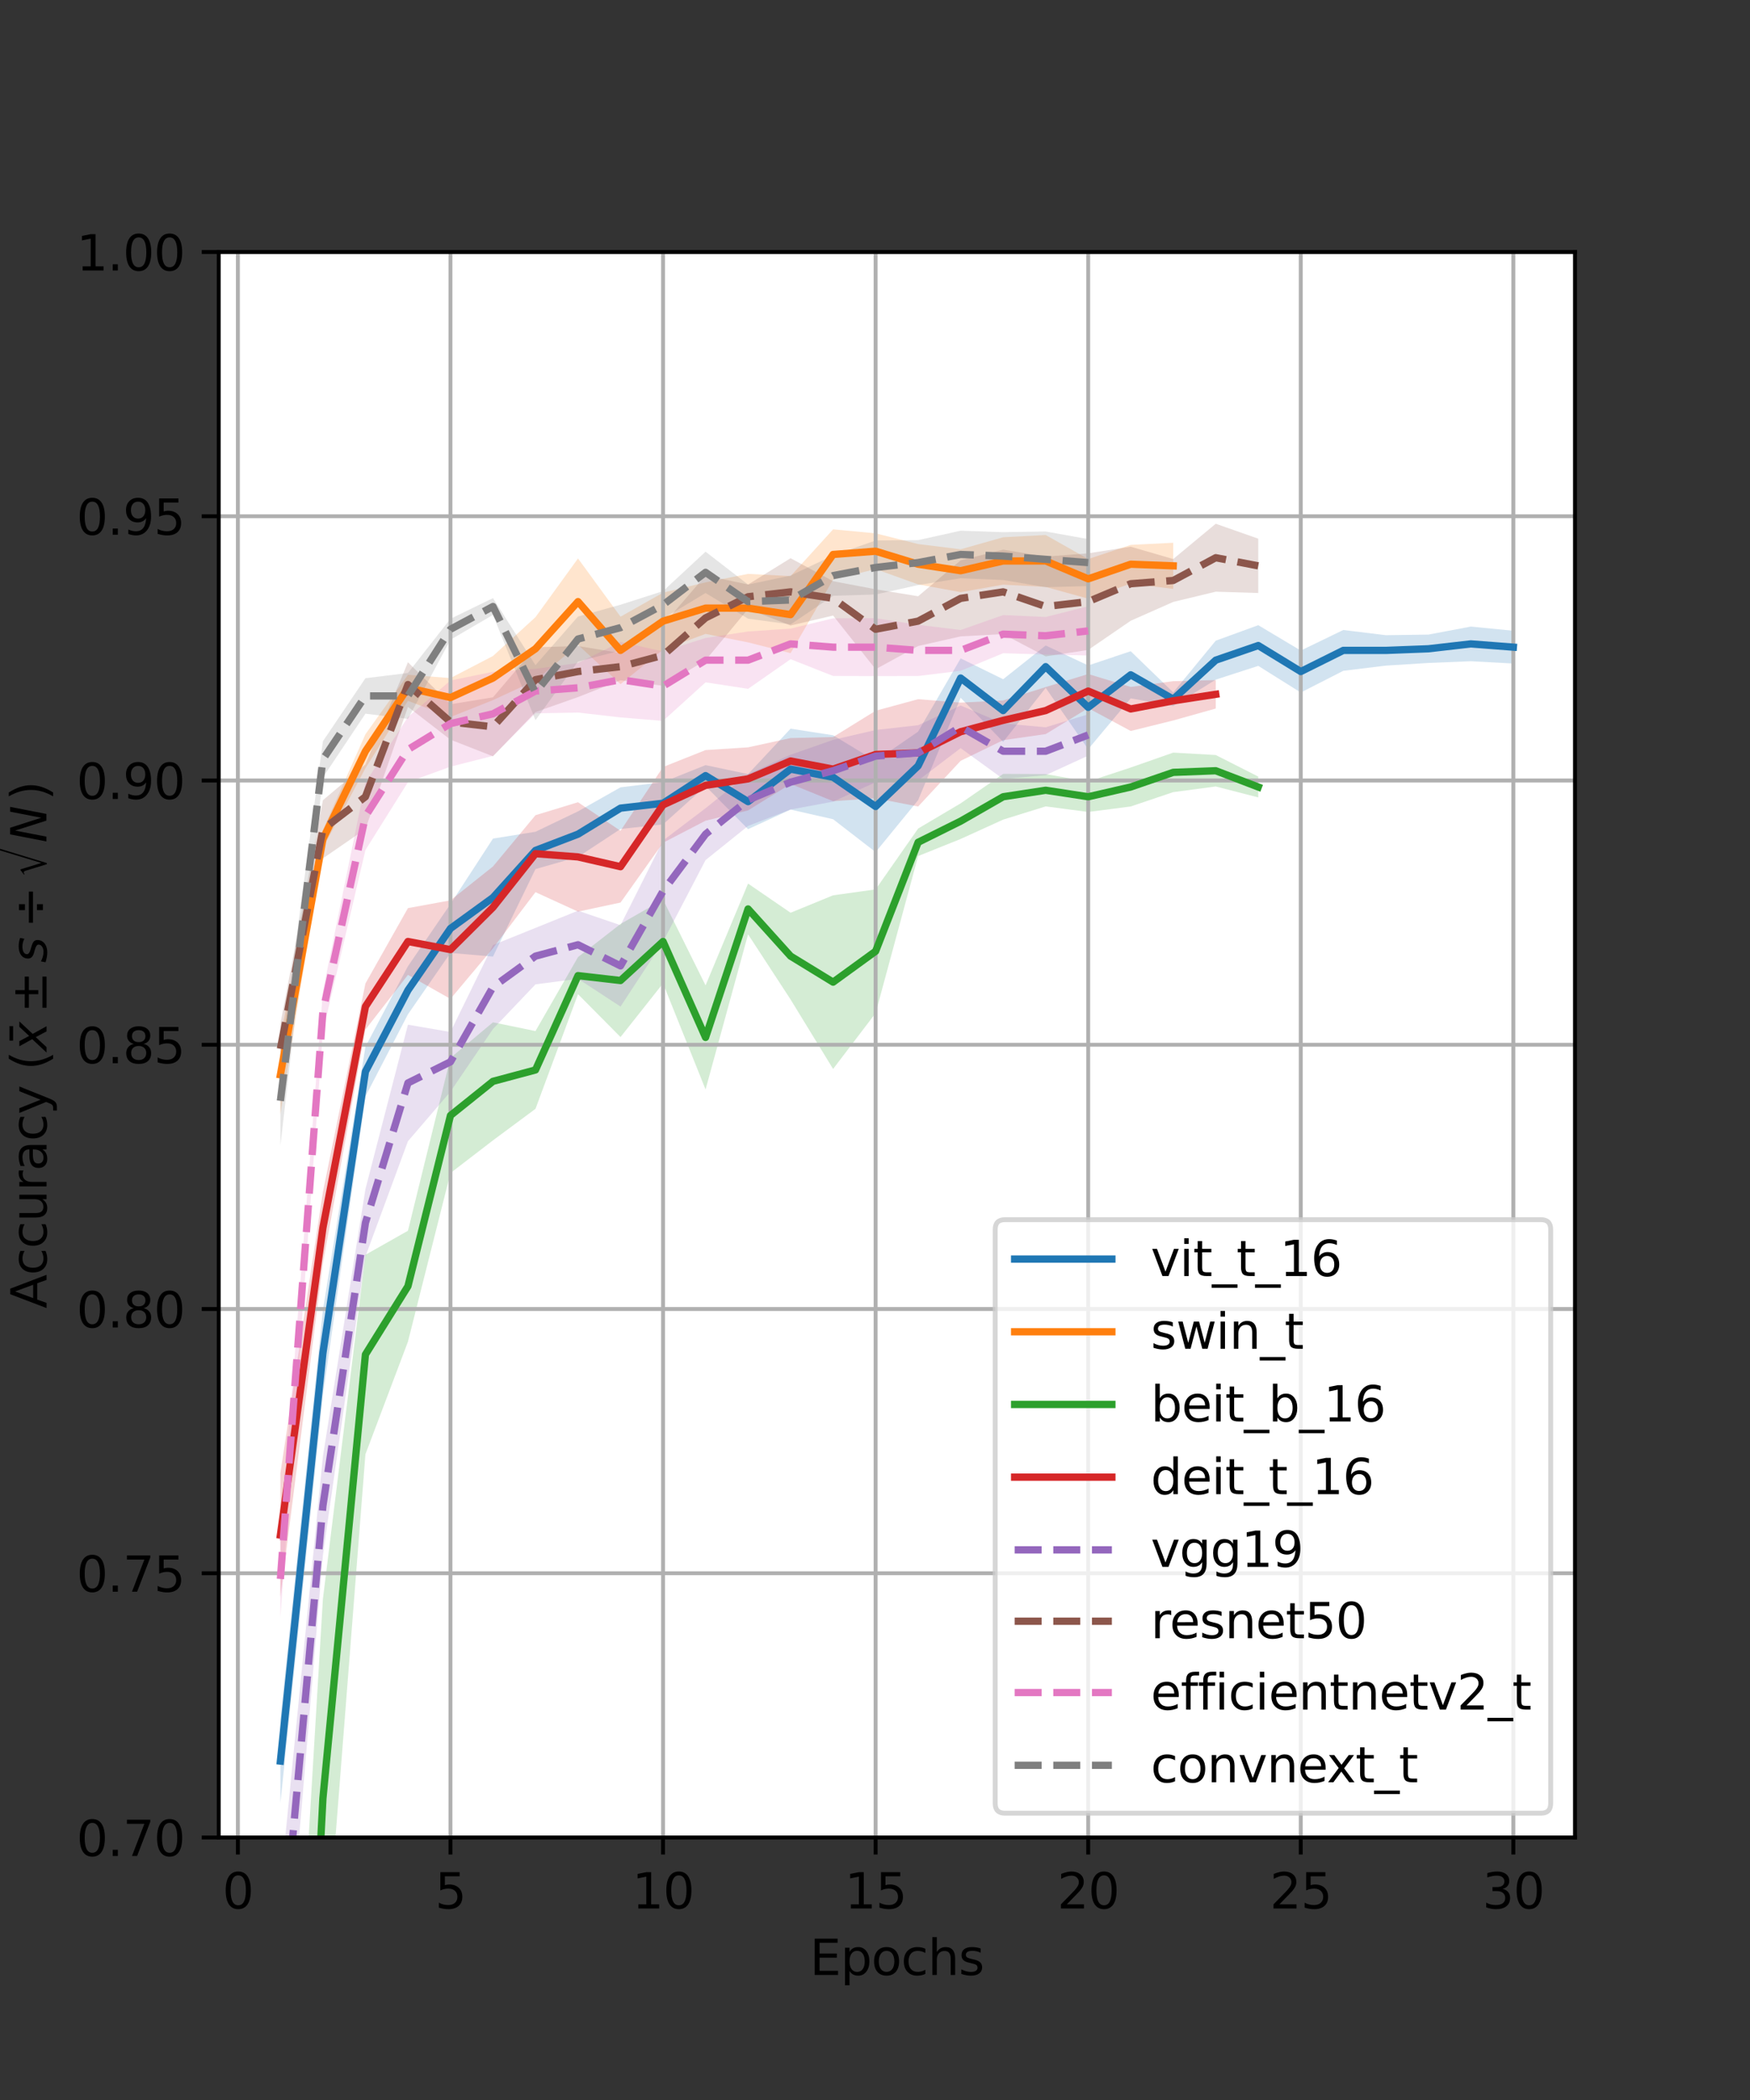 <?xml version="1.0" encoding="utf-8" standalone="no"?>
<!DOCTYPE svg PUBLIC "-//W3C//DTD SVG 1.1//EN"
  "http://www.w3.org/Graphics/SVG/1.1/DTD/svg11.dtd">
<svg xmlns:xlink="http://www.w3.org/1999/xlink" width="360pt" height="432pt" viewBox="0 0 360 432" xmlns="http://www.w3.org/2000/svg" version="1.1">
 <rect x="0" y="0" width="360" height="432" fill="#333333" stroke="none"/>
 <defs>
  <style type="text/css">*{stroke-linejoin: round; stroke-linecap: butt}</style>
 </defs>
 <g id="figure_1">
  <g id="patch_1">
   <path d="M 0 432 
L 360 432 
L 360 0 
L 0 0 
L 0 432 
z
" style="fill: none"/>
  </g>
  <g id="axes_1">
   <g id="patch_2">
    <path d="M 45 378 
L 324 378 
L 324 51.84 
L 45 51.84 
z
" style="fill: #ffffff"/>
   </g>
   <g id="PolyCollection_1">
    <path d="M 57.682 353.657 
L 57.682 370.897 
L 66.428 287.109 
L 75.174 225.551 
L 83.92 208.658 
L 92.666 196.031 
L 101.412 196.783 
L 110.158 178.781 
L 118.904 176.289 
L 127.65 170.531 
L 136.397 169.586 
L 145.143 161.711 
L 153.889 170.571 
L 162.635 166.541 
L 171.381 168.527 
L 180.127 175.291 
L 188.873 164.594 
L 197.619 143.534 
L 206.365 152.623 
L 215.111 141.505 
L 223.857 154.117 
L 232.603 143.664 
L 241.35 145.233 
L 250.096 139.813 
L 258.842 136.979 
L 267.588 142.463 
L 276.334 137.996 
L 285.08 136.927 
L 293.826 136.38 
L 302.572 136.024 
L 311.318 136.499 
L 311.318 129.759 
L 311.318 129.759 
L 302.572 128.896 
L 293.826 130.547 
L 285.08 130.669 
L 276.334 129.6 
L 267.588 133.83 
L 258.842 128.61 
L 250.096 131.798 
L 241.35 142.434 
L 232.603 133.968 
L 223.857 136.896 
L 215.111 132.782 
L 206.365 139.728 
L 197.619 135.436 
L 188.873 150.504 
L 180.127 156.534 
L 171.381 151.255 
L 162.635 149.896 
L 153.889 159.247 
L 145.143 157.401 
L 136.397 160.901 
L 127.65 161.963 
L 118.904 166.91 
L 110.158 171.108 
L 101.412 172.508 
L 92.666 185.973 
L 83.92 198.769 
L 75.174 215.328 
L 66.428 269.515 
L 57.682 353.657 
z
" clip-path="url(#p41b50eeb96)" style="fill: #1f77b4; fill-opacity: 0.2"/>
   </g>
   <g id="PolyCollection_2">
    <path d="M 57.682 213.011 
L 57.682 229.207 
L 66.428 174.465 
L 75.174 158.031 
L 83.92 144.168 
L 92.666 147.507 
L 101.412 144.023 
L 110.158 139.972 
L 118.904 132.645 
L 127.65 140.735 
L 136.397 133.633 
L 145.143 130.4 
L 153.889 132.145 
L 162.635 134.366 
L 171.381 119.227 
L 180.127 117.072 
L 188.873 120.22 
L 197.619 121.813 
L 206.365 120.276 
L 215.111 120.741 
L 223.857 123.156 
L 232.603 120.048 
L 241.35 121.152 
L 241.35 111.654 
L 241.35 111.654 
L 232.603 112.089 
L 223.857 115.003 
L 215.111 110.057 
L 206.365 110.523 
L 197.619 113 
L 188.873 111.917 
L 180.127 109.712 
L 171.381 108.895 
L 162.635 118.512 
L 153.889 118.056 
L 145.143 119.801 
L 136.397 121.92 
L 127.65 126.861 
L 118.904 114.88 
L 110.158 126.955 
L 101.412 134.947 
L 92.666 139.492 
L 83.92 138.816 
L 75.174 151.046 
L 66.428 170.74 
L 57.682 213.011 
z
" clip-path="url(#p41b50eeb96)" style="fill: #ff7f0e; fill-opacity: 0.2"/>
   </g>
   <g id="PolyCollection_3">
    <path d="M 57.682 475.083 
L 57.682 600.052 
L 66.428 411.025 
L 75.174 299.163 
L 83.92 276.007 
L 92.666 241.315 
L 101.412 234.589 
L 110.158 228.102 
L 118.904 204.517 
L 127.65 213.338 
L 136.397 202.295 
L 145.143 224.119 
L 153.889 192.207 
L 162.635 205.612 
L 171.381 219.903 
L 180.127 208.412 
L 188.873 176.101 
L 197.619 172.588 
L 206.365 168.606 
L 215.111 165.887 
L 223.857 167.034 
L 232.603 165.905 
L 241.35 162.95 
L 250.096 161.788 
L 258.842 164.04 
L 258.842 159.756 
L 258.842 159.756 
L 250.096 155.318 
L 241.35 154.825 
L 232.603 157.891 
L 223.857 160.776 
L 215.111 159.247 
L 206.365 159.204 
L 197.619 165.259 
L 188.873 170.443 
L 180.127 182.958 
L 171.381 184.179 
L 162.635 187.765 
L 153.889 181.767 
L 145.143 202.71 
L 136.397 185.061 
L 127.65 190.075 
L 118.904 196.889 
L 110.158 212.108 
L 101.412 210.304 
L 92.666 217.628 
L 83.92 253.186 
L 75.174 258.13 
L 66.428 328.918 
L 57.682 475.083 
z
" clip-path="url(#p41b50eeb96)" style="fill: #2ca02c; fill-opacity: 0.2"/>
   </g>
   <g id="PolyCollection_4">
    <path d="M 57.682 303.047 
L 57.682 328.51 
L 66.428 259.883 
L 75.174 211.801 
L 83.92 200.542 
L 92.666 205.489 
L 101.412 195.059 
L 110.158 183.53 
L 118.904 187.535 
L 127.65 185.668 
L 136.397 173.369 
L 145.143 168.827 
L 153.889 166.712 
L 162.635 161.265 
L 171.381 164.816 
L 180.127 164.206 
L 188.873 165.912 
L 197.619 156.508 
L 206.365 152.266 
L 215.111 151.012 
L 223.857 145.67 
L 232.603 150.373 
L 241.35 148.21 
L 250.096 145.756 
L 250.096 139.904 
L 250.096 139.904 
L 241.35 140.126 
L 232.603 141.309 
L 223.857 138.653 
L 215.111 141.339 
L 206.365 144.099 
L 197.619 144.54 
L 188.873 143.834 
L 180.127 146.21 
L 171.381 151.621 
L 162.635 151.827 
L 153.889 153.739 
L 145.143 154.3 
L 136.397 157.786 
L 127.65 170.911 
L 118.904 165.03 
L 110.158 167.697 
L 101.412 178.246 
L 92.666 185.212 
L 83.92 186.814 
L 75.174 202.316 
L 66.428 245.225 
L 57.682 303.047 
z
" clip-path="url(#p41b50eeb96)" style="fill: #d62728; fill-opacity: 0.2"/>
   </g>
   <g id="PolyCollection_5">
    <path d="M 57.682 388.059 
L 57.682 423.471 
L 66.428 319.909 
L 75.174 258.479 
L 83.92 234.766 
L 92.666 224.569 
L 101.412 211.681 
L 110.158 202.497 
L 118.904 201.352 
L 127.65 207.065 
L 136.397 193.707 
L 145.143 176.931 
L 153.889 169.906 
L 162.635 166.527 
L 171.381 164.909 
L 180.127 160.91 
L 188.873 160.56 
L 197.619 153.902 
L 206.365 160.25 
L 215.111 159.461 
L 223.857 155.445 
L 223.857 146.942 
L 223.857 146.942 
L 215.111 149.616 
L 206.365 148.827 
L 197.619 145.14 
L 188.873 149.186 
L 180.127 150.174 
L 171.381 152.197 
L 162.635 155.262 
L 153.889 159.243 
L 145.143 166.268 
L 136.397 172.908 
L 127.65 190.326 
L 118.904 187.342 
L 110.158 190.88 
L 101.412 194.408 
L 92.666 212.296 
L 83.92 210.797 
L 75.174 244.622 
L 66.428 299.605 
L 57.682 388.059 
z
" clip-path="url(#p41b50eeb96)" style="fill: #9467bd; fill-opacity: 0.2"/>
   </g>
   <g id="PolyCollection_6">
    <path d="M 57.682 210.601 
L 57.682 220.912 
L 66.428 176.58 
L 75.174 170.554 
L 83.92 145.416 
L 92.666 152.159 
L 101.412 155.588 
L 110.158 146.481 
L 118.904 143.399 
L 127.65 139.942 
L 136.397 141.073 
L 145.143 135.831 
L 153.889 125.273 
L 162.635 128.68 
L 171.381 126.626 
L 180.127 137.671 
L 188.873 132.894 
L 197.619 130.914 
L 206.365 130.437 
L 215.111 135.03 
L 223.857 133.7 
L 232.603 127.7 
L 241.35 123.826 
L 250.096 121.719 
L 258.842 121.991 
L 258.842 110.815 
L 258.842 110.815 
L 250.096 107.741 
L 241.35 115.001 
L 232.603 112.465 
L 223.857 113.825 
L 215.111 114.502 
L 206.365 113.074 
L 197.619 115.273 
L 188.873 122.66 
L 180.127 121.228 
L 171.381 119.561 
L 162.635 114.831 
L 153.889 120.244 
L 145.143 118.384 
L 136.397 128.53 
L 127.65 134.345 
L 118.904 132.895 
L 110.158 133.158 
L 101.412 143.453 
L 92.666 144.876 
L 83.92 136.23 
L 75.174 157.257 
L 66.428 164.612 
L 57.682 210.601 
z
" clip-path="url(#p41b50eeb96)" style="fill: #8c564b; fill-opacity: 0.2"/>
   </g>
   <g id="PolyCollection_7">
    <path d="M 57.682 316.905 
L 57.682 332.716 
L 66.428 212.247 
L 75.174 174.868 
L 83.92 160.903 
L 92.666 157.718 
L 101.412 155.494 
L 110.158 146.742 
L 118.904 146.582 
L 127.65 147.586 
L 136.397 148.305 
L 145.143 140.368 
L 153.889 141.705 
L 162.635 135.607 
L 171.381 139.057 
L 180.127 139.08 
L 188.873 139.061 
L 197.619 137.996 
L 206.365 134.376 
L 215.111 134.653 
L 223.857 134.846 
L 223.857 124.722 
L 223.857 124.722 
L 215.111 126.922 
L 206.365 126.53 
L 197.619 129.6 
L 188.873 128.535 
L 180.127 127.178 
L 171.381 127.201 
L 162.635 129.313 
L 153.889 129.906 
L 145.143 131.243 
L 136.397 134.01 
L 127.65 132.053 
L 118.904 136.402 
L 110.158 137.581 
L 101.412 138.195 
L 92.666 139.985 
L 83.92 147.505 
L 75.174 160.971 
L 66.428 203.877 
L 57.682 316.905 
z
" clip-path="url(#p41b50eeb96)" style="fill: #e377c2; fill-opacity: 0.2"/>
   </g>
   <g id="PolyCollection_8">
    <path d="M 57.682 217.26 
L 57.682 235.662 
L 66.428 159.936 
L 75.174 146.814 
L 83.92 147.884 
L 92.666 131.604 
L 101.412 126.488 
L 110.158 148.153 
L 118.904 136.086 
L 127.65 133.828 
L 136.397 127.26 
L 145.143 121.992 
L 153.889 127.271 
L 162.635 128.457 
L 171.381 122.555 
L 180.127 122.295 
L 188.873 120.357 
L 197.619 118.949 
L 206.365 119.318 
L 215.111 120.796 
L 223.857 120.564 
L 223.857 110.904 
L 223.857 110.904 
L 215.111 109.334 
L 206.365 109.474 
L 197.619 109.173 
L 188.873 111.111 
L 180.127 111.18 
L 171.381 114.266 
L 162.635 118.399 
L 153.889 120.254 
L 145.143 113.49 
L 136.397 121.603 
L 127.65 124.402 
L 118.904 126.827 
L 110.158 136.838 
L 101.412 123.044 
L 92.666 127.294 
L 83.92 138.446 
L 75.174 139.516 
L 66.428 152.486 
L 57.682 217.26 
z
" clip-path="url(#p41b50eeb96)" style="fill: #7f7f7f; fill-opacity: 0.2"/>
   </g>
   <g id="matplotlib.axis_1">
    <g id="xtick_1">
     <g id="line2d_1">
      <path d="M 48.936 378 
L 48.936 51.84 
" clip-path="url(#p41b50eeb96)" style="fill: none; stroke: #b0b0b0; stroke-width: 0.8; stroke-linecap: square"/>
     </g>
     <g id="line2d_2">
      <defs>
       <path id="m25d6d1203c" d="M 0 0 
L 0 3.5 
" style="stroke: #000000; stroke-width: 0.8"/>
      </defs>
      <g>
       <use xlink:href="#m25d6d1203c" x="48.936" y="378" style="stroke: #000000; stroke-width: 0.8"/>
      </g>
     </g>
     <g id="text_1">
      <!-- 0 -->
      <g transform="translate(45.754 392.598)scale(0.1 -0.1)">
       <defs>
        <path id="DejaVuSans-30" d="M 2034 4250 
Q 1547 4250 1301 3770 
Q 1056 3291 1056 2328 
Q 1056 1369 1301 889 
Q 1547 409 2034 409 
Q 2525 409 2770 889 
Q 3016 1369 3016 2328 
Q 3016 3291 2770 3770 
Q 2525 4250 2034 4250 
z
M 2034 4750 
Q 2819 4750 3233 4129 
Q 3647 3509 3647 2328 
Q 3647 1150 3233 529 
Q 2819 -91 2034 -91 
Q 1250 -91 836 529 
Q 422 1150 422 2328 
Q 422 3509 836 4129 
Q 1250 4750 2034 4750 
z
" transform="scale(0.016)"/>
       </defs>
       <use xlink:href="#DejaVuSans-30"/>
      </g>
     </g>
    </g>
    <g id="xtick_2">
     <g id="line2d_3">
      <path d="M 92.666 378 
L 92.666 51.84 
" clip-path="url(#p41b50eeb96)" style="fill: none; stroke: #b0b0b0; stroke-width: 0.8; stroke-linecap: square"/>
     </g>
     <g id="line2d_4">
      <g>
       <use xlink:href="#m25d6d1203c" x="92.666" y="378" style="stroke: #000000; stroke-width: 0.8"/>
      </g>
     </g>
     <g id="text_2">
      <!-- 5 -->
      <g transform="translate(89.485 392.598)scale(0.1 -0.1)">
       <defs>
        <path id="DejaVuSans-35" d="M 691 4666 
L 3169 4666 
L 3169 4134 
L 1269 4134 
L 1269 2991 
Q 1406 3038 1543 3061 
Q 1681 3084 1819 3084 
Q 2600 3084 3056 2656 
Q 3513 2228 3513 1497 
Q 3513 744 3044 326 
Q 2575 -91 1722 -91 
Q 1428 -91 1123 -41 
Q 819 9 494 109 
L 494 744 
Q 775 591 1075 516 
Q 1375 441 1709 441 
Q 2250 441 2565 725 
Q 2881 1009 2881 1497 
Q 2881 1984 2565 2268 
Q 2250 2553 1709 2553 
Q 1456 2553 1204 2497 
Q 953 2441 691 2322 
L 691 4666 
z
" transform="scale(0.016)"/>
       </defs>
       <use xlink:href="#DejaVuSans-35"/>
      </g>
     </g>
    </g>
    <g id="xtick_3">
     <g id="line2d_5">
      <path d="M 136.397 378 
L 136.397 51.84 
" clip-path="url(#p41b50eeb96)" style="fill: none; stroke: #b0b0b0; stroke-width: 0.8; stroke-linecap: square"/>
     </g>
     <g id="line2d_6">
      <g>
       <use xlink:href="#m25d6d1203c" x="136.397" y="378" style="stroke: #000000; stroke-width: 0.8"/>
      </g>
     </g>
     <g id="text_3">
      <!-- 10 -->
      <g transform="translate(130.034 392.598)scale(0.1 -0.1)">
       <defs>
        <path id="DejaVuSans-31" d="M 794 531 
L 1825 531 
L 1825 4091 
L 703 3866 
L 703 4441 
L 1819 4666 
L 2450 4666 
L 2450 531 
L 3481 531 
L 3481 0 
L 794 0 
L 794 531 
z
" transform="scale(0.016)"/>
       </defs>
       <use xlink:href="#DejaVuSans-31"/>
       <use xlink:href="#DejaVuSans-30" x="63.623"/>
      </g>
     </g>
    </g>
    <g id="xtick_4">
     <g id="line2d_7">
      <path d="M 180.127 378 
L 180.127 51.84 
" clip-path="url(#p41b50eeb96)" style="fill: none; stroke: #b0b0b0; stroke-width: 0.8; stroke-linecap: square"/>
     </g>
     <g id="line2d_8">
      <g>
       <use xlink:href="#m25d6d1203c" x="180.127" y="378" style="stroke: #000000; stroke-width: 0.8"/>
      </g>
     </g>
     <g id="text_4">
      <!-- 15 -->
      <g transform="translate(173.764 392.598)scale(0.1 -0.1)">
       <use xlink:href="#DejaVuSans-31"/>
       <use xlink:href="#DejaVuSans-35" x="63.623"/>
      </g>
     </g>
    </g>
    <g id="xtick_5">
     <g id="line2d_9">
      <path d="M 223.857 378 
L 223.857 51.84 
" clip-path="url(#p41b50eeb96)" style="fill: none; stroke: #b0b0b0; stroke-width: 0.8; stroke-linecap: square"/>
     </g>
     <g id="line2d_10">
      <g>
       <use xlink:href="#m25d6d1203c" x="223.857" y="378" style="stroke: #000000; stroke-width: 0.8"/>
      </g>
     </g>
     <g id="text_5">
      <!-- 20 -->
      <g transform="translate(217.495 392.598)scale(0.1 -0.1)">
       <defs>
        <path id="DejaVuSans-32" d="M 1228 531 
L 3431 531 
L 3431 0 
L 469 0 
L 469 531 
Q 828 903 1448 1529 
Q 2069 2156 2228 2338 
Q 2531 2678 2651 2914 
Q 2772 3150 2772 3378 
Q 2772 3750 2511 3984 
Q 2250 4219 1831 4219 
Q 1534 4219 1204 4116 
Q 875 4013 500 3803 
L 500 4441 
Q 881 4594 1212 4672 
Q 1544 4750 1819 4750 
Q 2544 4750 2975 4387 
Q 3406 4025 3406 3419 
Q 3406 3131 3298 2873 
Q 3191 2616 2906 2266 
Q 2828 2175 2409 1742 
Q 1991 1309 1228 531 
z
" transform="scale(0.016)"/>
       </defs>
       <use xlink:href="#DejaVuSans-32"/>
       <use xlink:href="#DejaVuSans-30" x="63.623"/>
      </g>
     </g>
    </g>
    <g id="xtick_6">
     <g id="line2d_11">
      <path d="M 267.588 378 
L 267.588 51.84 
" clip-path="url(#p41b50eeb96)" style="fill: none; stroke: #b0b0b0; stroke-width: 0.8; stroke-linecap: square"/>
     </g>
     <g id="line2d_12">
      <g>
       <use xlink:href="#m25d6d1203c" x="267.588" y="378" style="stroke: #000000; stroke-width: 0.8"/>
      </g>
     </g>
     <g id="text_6">
      <!-- 25 -->
      <g transform="translate(261.225 392.598)scale(0.1 -0.1)">
       <use xlink:href="#DejaVuSans-32"/>
       <use xlink:href="#DejaVuSans-35" x="63.623"/>
      </g>
     </g>
    </g>
    <g id="xtick_7">
     <g id="line2d_13">
      <path d="M 311.318 378 
L 311.318 51.84 
" clip-path="url(#p41b50eeb96)" style="fill: none; stroke: #b0b0b0; stroke-width: 0.8; stroke-linecap: square"/>
     </g>
     <g id="line2d_14">
      <g>
       <use xlink:href="#m25d6d1203c" x="311.318" y="378" style="stroke: #000000; stroke-width: 0.8"/>
      </g>
     </g>
     <g id="text_7">
      <!-- 30 -->
      <g transform="translate(304.956 392.598)scale(0.1 -0.1)">
       <defs>
        <path id="DejaVuSans-33" d="M 2597 2516 
Q 3050 2419 3304 2112 
Q 3559 1806 3559 1356 
Q 3559 666 3084 287 
Q 2609 -91 1734 -91 
Q 1441 -91 1130 -33 
Q 819 25 488 141 
L 488 750 
Q 750 597 1062 519 
Q 1375 441 1716 441 
Q 2309 441 2620 675 
Q 2931 909 2931 1356 
Q 2931 1769 2642 2001 
Q 2353 2234 1838 2234 
L 1294 2234 
L 1294 2753 
L 1863 2753 
Q 2328 2753 2575 2939 
Q 2822 3125 2822 3475 
Q 2822 3834 2567 4026 
Q 2313 4219 1838 4219 
Q 1578 4219 1281 4162 
Q 984 4106 628 3988 
L 628 4550 
Q 988 4650 1302 4700 
Q 1616 4750 1894 4750 
Q 2613 4750 3031 4423 
Q 3450 4097 3450 3541 
Q 3450 3153 3228 2886 
Q 3006 2619 2597 2516 
z
" transform="scale(0.016)"/>
       </defs>
       <use xlink:href="#DejaVuSans-33"/>
       <use xlink:href="#DejaVuSans-30" x="63.623"/>
      </g>
     </g>
    </g>
    <g id="text_8">
     <!-- Epochs -->
     <g transform="translate(166.584 406.277)scale(0.1 -0.1)">
      <defs>
       <path id="DejaVuSans-45" d="M 628 4666 
L 3578 4666 
L 3578 4134 
L 1259 4134 
L 1259 2753 
L 3481 2753 
L 3481 2222 
L 1259 2222 
L 1259 531 
L 3634 531 
L 3634 0 
L 628 0 
L 628 4666 
z
" transform="scale(0.016)"/>
       <path id="DejaVuSans-70" d="M 1159 525 
L 1159 -1331 
L 581 -1331 
L 581 3500 
L 1159 3500 
L 1159 2969 
Q 1341 3281 1617 3432 
Q 1894 3584 2278 3584 
Q 2916 3584 3314 3078 
Q 3713 2572 3713 1747 
Q 3713 922 3314 415 
Q 2916 -91 2278 -91 
Q 1894 -91 1617 61 
Q 1341 213 1159 525 
z
M 3116 1747 
Q 3116 2381 2855 2742 
Q 2594 3103 2138 3103 
Q 1681 3103 1420 2742 
Q 1159 2381 1159 1747 
Q 1159 1113 1420 752 
Q 1681 391 2138 391 
Q 2594 391 2855 752 
Q 3116 1113 3116 1747 
z
" transform="scale(0.016)"/>
       <path id="DejaVuSans-6f" d="M 1959 3097 
Q 1497 3097 1228 2736 
Q 959 2375 959 1747 
Q 959 1119 1226 758 
Q 1494 397 1959 397 
Q 2419 397 2687 759 
Q 2956 1122 2956 1747 
Q 2956 2369 2687 2733 
Q 2419 3097 1959 3097 
z
M 1959 3584 
Q 2709 3584 3137 3096 
Q 3566 2609 3566 1747 
Q 3566 888 3137 398 
Q 2709 -91 1959 -91 
Q 1206 -91 779 398 
Q 353 888 353 1747 
Q 353 2609 779 3096 
Q 1206 3584 1959 3584 
z
" transform="scale(0.016)"/>
       <path id="DejaVuSans-63" d="M 3122 3366 
L 3122 2828 
Q 2878 2963 2633 3030 
Q 2388 3097 2138 3097 
Q 1578 3097 1268 2742 
Q 959 2388 959 1747 
Q 959 1106 1268 751 
Q 1578 397 2138 397 
Q 2388 397 2633 464 
Q 2878 531 3122 666 
L 3122 134 
Q 2881 22 2623 -34 
Q 2366 -91 2075 -91 
Q 1284 -91 818 406 
Q 353 903 353 1747 
Q 353 2603 823 3093 
Q 1294 3584 2113 3584 
Q 2378 3584 2631 3529 
Q 2884 3475 3122 3366 
z
" transform="scale(0.016)"/>
       <path id="DejaVuSans-68" d="M 3513 2113 
L 3513 0 
L 2938 0 
L 2938 2094 
Q 2938 2591 2744 2837 
Q 2550 3084 2163 3084 
Q 1697 3084 1428 2787 
Q 1159 2491 1159 1978 
L 1159 0 
L 581 0 
L 581 4863 
L 1159 4863 
L 1159 2956 
Q 1366 3272 1645 3428 
Q 1925 3584 2291 3584 
Q 2894 3584 3203 3211 
Q 3513 2838 3513 2113 
z
" transform="scale(0.016)"/>
       <path id="DejaVuSans-73" d="M 2834 3397 
L 2834 2853 
Q 2591 2978 2328 3040 
Q 2066 3103 1784 3103 
Q 1356 3103 1142 2972 
Q 928 2841 928 2578 
Q 928 2378 1081 2264 
Q 1234 2150 1697 2047 
L 1894 2003 
Q 2506 1872 2764 1633 
Q 3022 1394 3022 966 
Q 3022 478 2636 193 
Q 2250 -91 1575 -91 
Q 1294 -91 989 -36 
Q 684 19 347 128 
L 347 722 
Q 666 556 975 473 
Q 1284 391 1588 391 
Q 1994 391 2212 530 
Q 2431 669 2431 922 
Q 2431 1156 2273 1281 
Q 2116 1406 1581 1522 
L 1381 1569 
Q 847 1681 609 1914 
Q 372 2147 372 2553 
Q 372 3047 722 3315 
Q 1072 3584 1716 3584 
Q 2034 3584 2315 3537 
Q 2597 3491 2834 3397 
z
" transform="scale(0.016)"/>
      </defs>
      <use xlink:href="#DejaVuSans-45"/>
      <use xlink:href="#DejaVuSans-70" x="63.184"/>
      <use xlink:href="#DejaVuSans-6f" x="126.66"/>
      <use xlink:href="#DejaVuSans-63" x="187.842"/>
      <use xlink:href="#DejaVuSans-68" x="242.822"/>
      <use xlink:href="#DejaVuSans-73" x="306.201"/>
     </g>
    </g>
   </g>
   <g id="matplotlib.axis_2">
    <g id="ytick_1">
     <g id="line2d_15">
      <path d="M 45 378 
L 324 378 
" clip-path="url(#p41b50eeb96)" style="fill: none; stroke: #b0b0b0; stroke-width: 0.8; stroke-linecap: square"/>
     </g>
     <g id="line2d_16">
      <defs>
       <path id="m479f3dde76" d="M 0 0 
L -3.5 0 
" style="stroke: #000000; stroke-width: 0.8"/>
      </defs>
      <g>
       <use xlink:href="#m479f3dde76" x="45" y="378" style="stroke: #000000; stroke-width: 0.8"/>
      </g>
     </g>
     <g id="text_9">
      <!-- 0.70 -->
      <g transform="translate(15.734 381.799)scale(0.1 -0.1)">
       <defs>
        <path id="DejaVuSans-2e" d="M 684 794 
L 1344 794 
L 1344 0 
L 684 0 
L 684 794 
z
" transform="scale(0.016)"/>
        <path id="DejaVuSans-37" d="M 525 4666 
L 3525 4666 
L 3525 4397 
L 1831 0 
L 1172 0 
L 2766 4134 
L 525 4134 
L 525 4666 
z
" transform="scale(0.016)"/>
       </defs>
       <use xlink:href="#DejaVuSans-30"/>
       <use xlink:href="#DejaVuSans-2e" x="63.623"/>
       <use xlink:href="#DejaVuSans-37" x="95.41"/>
       <use xlink:href="#DejaVuSans-30" x="159.033"/>
      </g>
     </g>
    </g>
    <g id="ytick_2">
     <g id="line2d_17">
      <path d="M 45 323.64 
L 324 323.64 
" clip-path="url(#p41b50eeb96)" style="fill: none; stroke: #b0b0b0; stroke-width: 0.8; stroke-linecap: square"/>
     </g>
     <g id="line2d_18">
      <g>
       <use xlink:href="#m479f3dde76" x="45" y="323.64" style="stroke: #000000; stroke-width: 0.8"/>
      </g>
     </g>
     <g id="text_10">
      <!-- 0.75 -->
      <g transform="translate(15.734 327.439)scale(0.1 -0.1)">
       <use xlink:href="#DejaVuSans-30"/>
       <use xlink:href="#DejaVuSans-2e" x="63.623"/>
       <use xlink:href="#DejaVuSans-37" x="95.41"/>
       <use xlink:href="#DejaVuSans-35" x="159.033"/>
      </g>
     </g>
    </g>
    <g id="ytick_3">
     <g id="line2d_19">
      <path d="M 45 269.28 
L 324 269.28 
" clip-path="url(#p41b50eeb96)" style="fill: none; stroke: #b0b0b0; stroke-width: 0.8; stroke-linecap: square"/>
     </g>
     <g id="line2d_20">
      <g>
       <use xlink:href="#m479f3dde76" x="45" y="269.28" style="stroke: #000000; stroke-width: 0.8"/>
      </g>
     </g>
     <g id="text_11">
      <!-- 0.80 -->
      <g transform="translate(15.734 273.079)scale(0.1 -0.1)">
       <defs>
        <path id="DejaVuSans-38" d="M 2034 2216 
Q 1584 2216 1326 1975 
Q 1069 1734 1069 1313 
Q 1069 891 1326 650 
Q 1584 409 2034 409 
Q 2484 409 2743 651 
Q 3003 894 3003 1313 
Q 3003 1734 2745 1975 
Q 2488 2216 2034 2216 
z
M 1403 2484 
Q 997 2584 770 2862 
Q 544 3141 544 3541 
Q 544 4100 942 4425 
Q 1341 4750 2034 4750 
Q 2731 4750 3128 4425 
Q 3525 4100 3525 3541 
Q 3525 3141 3298 2862 
Q 3072 2584 2669 2484 
Q 3125 2378 3379 2068 
Q 3634 1759 3634 1313 
Q 3634 634 3220 271 
Q 2806 -91 2034 -91 
Q 1263 -91 848 271 
Q 434 634 434 1313 
Q 434 1759 690 2068 
Q 947 2378 1403 2484 
z
M 1172 3481 
Q 1172 3119 1398 2916 
Q 1625 2713 2034 2713 
Q 2441 2713 2670 2916 
Q 2900 3119 2900 3481 
Q 2900 3844 2670 4047 
Q 2441 4250 2034 4250 
Q 1625 4250 1398 4047 
Q 1172 3844 1172 3481 
z
" transform="scale(0.016)"/>
       </defs>
       <use xlink:href="#DejaVuSans-30"/>
       <use xlink:href="#DejaVuSans-2e" x="63.623"/>
       <use xlink:href="#DejaVuSans-38" x="95.41"/>
       <use xlink:href="#DejaVuSans-30" x="159.033"/>
      </g>
     </g>
    </g>
    <g id="ytick_4">
     <g id="line2d_21">
      <path d="M 45 214.92 
L 324 214.92 
" clip-path="url(#p41b50eeb96)" style="fill: none; stroke: #b0b0b0; stroke-width: 0.8; stroke-linecap: square"/>
     </g>
     <g id="line2d_22">
      <g>
       <use xlink:href="#m479f3dde76" x="45" y="214.92" style="stroke: #000000; stroke-width: 0.8"/>
      </g>
     </g>
     <g id="text_12">
      <!-- 0.85 -->
      <g transform="translate(15.734 218.719)scale(0.1 -0.1)">
       <use xlink:href="#DejaVuSans-30"/>
       <use xlink:href="#DejaVuSans-2e" x="63.623"/>
       <use xlink:href="#DejaVuSans-38" x="95.41"/>
       <use xlink:href="#DejaVuSans-35" x="159.033"/>
      </g>
     </g>
    </g>
    <g id="ytick_5">
     <g id="line2d_23">
      <path d="M 45 160.56 
L 324 160.56 
" clip-path="url(#p41b50eeb96)" style="fill: none; stroke: #b0b0b0; stroke-width: 0.8; stroke-linecap: square"/>
     </g>
     <g id="line2d_24">
      <g>
       <use xlink:href="#m479f3dde76" x="45" y="160.56" style="stroke: #000000; stroke-width: 0.8"/>
      </g>
     </g>
     <g id="text_13">
      <!-- 0.90 -->
      <g transform="translate(15.734 164.359)scale(0.1 -0.1)">
       <defs>
        <path id="DejaVuSans-39" d="M 703 97 
L 703 672 
Q 941 559 1184 500 
Q 1428 441 1663 441 
Q 2288 441 2617 861 
Q 2947 1281 2994 2138 
Q 2813 1869 2534 1725 
Q 2256 1581 1919 1581 
Q 1219 1581 811 2004 
Q 403 2428 403 3163 
Q 403 3881 828 4315 
Q 1253 4750 1959 4750 
Q 2769 4750 3195 4129 
Q 3622 3509 3622 2328 
Q 3622 1225 3098 567 
Q 2575 -91 1691 -91 
Q 1453 -91 1209 -44 
Q 966 3 703 97 
z
M 1959 2075 
Q 2384 2075 2632 2365 
Q 2881 2656 2881 3163 
Q 2881 3666 2632 3958 
Q 2384 4250 1959 4250 
Q 1534 4250 1286 3958 
Q 1038 3666 1038 3163 
Q 1038 2656 1286 2365 
Q 1534 2075 1959 2075 
z
" transform="scale(0.016)"/>
       </defs>
       <use xlink:href="#DejaVuSans-30"/>
       <use xlink:href="#DejaVuSans-2e" x="63.623"/>
       <use xlink:href="#DejaVuSans-39" x="95.41"/>
       <use xlink:href="#DejaVuSans-30" x="159.033"/>
      </g>
     </g>
    </g>
    <g id="ytick_6">
     <g id="line2d_25">
      <path d="M 45 106.2 
L 324 106.2 
" clip-path="url(#p41b50eeb96)" style="fill: none; stroke: #b0b0b0; stroke-width: 0.8; stroke-linecap: square"/>
     </g>
     <g id="line2d_26">
      <g>
       <use xlink:href="#m479f3dde76" x="45" y="106.2" style="stroke: #000000; stroke-width: 0.8"/>
      </g>
     </g>
     <g id="text_14">
      <!-- 0.95 -->
      <g transform="translate(15.734 109.999)scale(0.1 -0.1)">
       <use xlink:href="#DejaVuSans-30"/>
       <use xlink:href="#DejaVuSans-2e" x="63.623"/>
       <use xlink:href="#DejaVuSans-39" x="95.41"/>
       <use xlink:href="#DejaVuSans-35" x="159.033"/>
      </g>
     </g>
    </g>
    <g id="ytick_7">
     <g id="line2d_27">
      <path d="M 45 51.84 
L 324 51.84 
" clip-path="url(#p41b50eeb96)" style="fill: none; stroke: #b0b0b0; stroke-width: 0.8; stroke-linecap: square"/>
     </g>
     <g id="line2d_28">
      <g>
       <use xlink:href="#m479f3dde76" x="45" y="51.84" style="stroke: #000000; stroke-width: 0.8"/>
      </g>
     </g>
     <g id="text_15">
      <!-- 1.00 -->
      <g transform="translate(15.734 55.639)scale(0.1 -0.1)">
       <use xlink:href="#DejaVuSans-31"/>
       <use xlink:href="#DejaVuSans-2e" x="63.623"/>
       <use xlink:href="#DejaVuSans-30" x="95.41"/>
       <use xlink:href="#DejaVuSans-30" x="159.033"/>
      </g>
     </g>
    </g>
    <g id="text_16">
     <!-- Accuracy ($\bar{x} \pm s \div \sqrt{N}$) -->
     <g transform="translate(9.634 269.17)rotate(-90)scale(0.1 -0.1)">
      <defs>
       <path id="DejaVuSans-41" d="M 2188 4044 
L 1331 1722 
L 3047 1722 
L 2188 4044 
z
M 1831 4666 
L 2547 4666 
L 4325 0 
L 3669 0 
L 3244 1197 
L 1141 1197 
L 716 0 
L 50 0 
L 1831 4666 
z
" transform="scale(0.016)"/>
       <path id="DejaVuSans-75" d="M 544 1381 
L 544 3500 
L 1119 3500 
L 1119 1403 
Q 1119 906 1312 657 
Q 1506 409 1894 409 
Q 2359 409 2629 706 
Q 2900 1003 2900 1516 
L 2900 3500 
L 3475 3500 
L 3475 0 
L 2900 0 
L 2900 538 
Q 2691 219 2414 64 
Q 2138 -91 1772 -91 
Q 1169 -91 856 284 
Q 544 659 544 1381 
z
M 1991 3584 
L 1991 3584 
z
" transform="scale(0.016)"/>
       <path id="DejaVuSans-72" d="M 2631 2963 
Q 2534 3019 2420 3045 
Q 2306 3072 2169 3072 
Q 1681 3072 1420 2755 
Q 1159 2438 1159 1844 
L 1159 0 
L 581 0 
L 581 3500 
L 1159 3500 
L 1159 2956 
Q 1341 3275 1631 3429 
Q 1922 3584 2338 3584 
Q 2397 3584 2469 3576 
Q 2541 3569 2628 3553 
L 2631 2963 
z
" transform="scale(0.016)"/>
       <path id="DejaVuSans-61" d="M 2194 1759 
Q 1497 1759 1228 1600 
Q 959 1441 959 1056 
Q 959 750 1161 570 
Q 1363 391 1709 391 
Q 2188 391 2477 730 
Q 2766 1069 2766 1631 
L 2766 1759 
L 2194 1759 
z
M 3341 1997 
L 3341 0 
L 2766 0 
L 2766 531 
Q 2569 213 2275 61 
Q 1981 -91 1556 -91 
Q 1019 -91 701 211 
Q 384 513 384 1019 
Q 384 1609 779 1909 
Q 1175 2209 1959 2209 
L 2766 2209 
L 2766 2266 
Q 2766 2663 2505 2880 
Q 2244 3097 1772 3097 
Q 1472 3097 1187 3025 
Q 903 2953 641 2809 
L 641 3341 
Q 956 3463 1253 3523 
Q 1550 3584 1831 3584 
Q 2591 3584 2966 3190 
Q 3341 2797 3341 1997 
z
" transform="scale(0.016)"/>
       <path id="DejaVuSans-79" d="M 2059 -325 
Q 1816 -950 1584 -1140 
Q 1353 -1331 966 -1331 
L 506 -1331 
L 506 -850 
L 844 -850 
Q 1081 -850 1212 -737 
Q 1344 -625 1503 -206 
L 1606 56 
L 191 3500 
L 800 3500 
L 1894 763 
L 2988 3500 
L 3597 3500 
L 2059 -325 
z
" transform="scale(0.016)"/>
       <path id="DejaVuSans-20" transform="scale(0.016)"/>
       <path id="DejaVuSans-28" d="M 1984 4856 
Q 1566 4138 1362 3434 
Q 1159 2731 1159 2009 
Q 1159 1288 1364 580 
Q 1569 -128 1984 -844 
L 1484 -844 
Q 1016 -109 783 600 
Q 550 1309 550 2009 
Q 550 2706 781 3412 
Q 1013 4119 1484 4856 
L 1984 4856 
z
" transform="scale(0.016)"/>
       <path id="DejaVuSans-304" d="M -2518 4769 
L -650 4769 
L -650 4306 
L -2518 4306 
L -2518 4769 
z
" transform="scale(0.016)"/>
       <path id="DejaVuSans-Oblique-78" d="M 3841 3500 
L 2234 1784 
L 3219 0 
L 2559 0 
L 1819 1388 
L 531 0 
L -166 0 
L 1556 1844 
L 641 3500 
L 1300 3500 
L 1972 2234 
L 3144 3500 
L 3841 3500 
z
" transform="scale(0.016)"/>
       <path id="DejaVuSans-b1" d="M 2944 4013 
L 2944 2803 
L 4684 2803 
L 4684 2272 
L 2944 2272 
L 2944 1063 
L 2419 1063 
L 2419 2272 
L 678 2272 
L 678 2803 
L 2419 2803 
L 2419 4013 
L 2944 4013 
z
M 678 531 
L 4684 531 
L 4684 0 
L 678 0 
L 678 531 
z
" transform="scale(0.016)"/>
       <path id="DejaVuSans-Oblique-73" d="M 3200 3397 
L 3091 2853 
Q 2863 2978 2609 3040 
Q 2356 3103 2088 3103 
Q 1634 3103 1373 2948 
Q 1113 2794 1113 2528 
Q 1113 2219 1719 2053 
Q 1766 2041 1788 2034 
L 1972 1978 
Q 2547 1819 2739 1644 
Q 2931 1469 2931 1166 
Q 2931 609 2489 259 
Q 2047 -91 1331 -91 
Q 1053 -91 747 -37 
Q 441 16 72 128 
L 184 722 
Q 500 559 806 475 
Q 1113 391 1394 391 
Q 1816 391 2080 572 
Q 2344 753 2344 1031 
Q 2344 1331 1650 1516 
L 1591 1531 
L 1394 1581 
Q 956 1697 753 1886 
Q 550 2075 550 2369 
Q 550 2928 970 3256 
Q 1391 3584 2113 3584 
Q 2397 3584 2667 3537 
Q 2938 3491 3200 3397 
z
" transform="scale(0.016)"/>
       <path id="DejaVuSans-f7" d="M 2297 3547 
L 3066 3547 
L 3066 2778 
L 2297 2778 
L 2297 3547 
z
M 2297 1234 
L 3066 1234 
L 3066 469 
L 2297 469 
L 2297 1234 
z
M 678 2272 
L 4684 2272 
L 4684 1741 
L 678 1741 
L 678 2272 
z
" transform="scale(0.016)"/>
       <path id="STIXSizeOneSym-Regular-221a" d="M 6970 9933 
L 3373 -1888 
L 3104 -1888 
L 1626 2918 
Q 1555 3149 1465 3251 
Q 1376 3354 1229 3354 
Q 1011 3354 794 3181 
L 717 3309 
L 1766 4115 
L 1926 4115 
L 3379 -602 
L 3405 -602 
L 6605 9933 
L 6970 9933 
z
" transform="scale(0.016)"/>
       <path id="DejaVuSans-Oblique-4e" d="M 1081 4666 
L 1931 4666 
L 3219 666 
L 4000 4666 
L 4616 4666 
L 3706 0 
L 2853 0 
L 1569 4025 
L 788 0 
L 172 0 
L 1081 4666 
z
" transform="scale(0.016)"/>
       <path id="DejaVuSans-29" d="M 513 4856 
L 1013 4856 
Q 1481 4119 1714 3412 
Q 1947 2706 1947 2009 
Q 1947 1309 1714 600 
Q 1481 -109 1013 -844 
L 513 -844 
Q 928 -128 1133 580 
Q 1338 1288 1338 2009 
Q 1338 2731 1133 3434 
Q 928 4138 513 4856 
z
" transform="scale(0.016)"/>
      </defs>
      <use xlink:href="#DejaVuSans-41" transform="translate(0 0.578)"/>
      <use xlink:href="#DejaVuSans-63" transform="translate(68.408 0.578)"/>
      <use xlink:href="#DejaVuSans-63" transform="translate(123.389 0.578)"/>
      <use xlink:href="#DejaVuSans-75" transform="translate(178.369 0.578)"/>
      <use xlink:href="#DejaVuSans-72" transform="translate(241.748 0.578)"/>
      <use xlink:href="#DejaVuSans-61" transform="translate(282.861 0.578)"/>
      <use xlink:href="#DejaVuSans-63" transform="translate(344.141 0.578)"/>
      <use xlink:href="#DejaVuSans-79" transform="translate(399.121 0.578)"/>
      <use xlink:href="#DejaVuSans-20" transform="translate(458.301 0.578)"/>
      <use xlink:href="#DejaVuSans-28" transform="translate(490.088 0.578)"/>
      <use xlink:href="#DejaVuSans-304" transform="translate(591.24 0.484)"/>
      <use xlink:href="#DejaVuSans-Oblique-78" transform="translate(529.102 0.578)"/>
      <use xlink:href="#DejaVuSans-b1" transform="translate(607.764 0.578)"/>
      <use xlink:href="#DejaVuSans-Oblique-73" transform="translate(711.035 0.578)"/>
      <use xlink:href="#DejaVuSans-f7" transform="translate(782.617 0.578)"/>
      <use xlink:href="#STIXSizeOneSym-Regular-221a" transform="translate(885.889 17.094)scale(0.564)"/>
      <use xlink:href="#DejaVuSans-Oblique-4e" transform="translate(957.977 0.844)"/>
      <use xlink:href="#DejaVuSans-29" transform="translate(1045.282 0.578)"/>
      <path d="M 945.477 97.5 
L 945.477 103.75 
L 1045.282 103.75 
L 1045.282 97.5 
L 945.477 97.5 
z
"/>
     </g>
    </g>
   </g>
   <g id="line2d_29">
    <path d="M 57.682 362.277 
L 66.428 278.312 
L 75.174 220.44 
L 83.92 203.713 
L 92.666 191.002 
L 101.412 184.646 
L 110.158 174.944 
L 118.904 171.599 
L 127.65 166.247 
L 136.397 165.243 
L 145.143 159.556 
L 153.889 164.909 
L 162.635 158.218 
L 171.381 159.891 
L 180.127 165.912 
L 188.873 157.549 
L 197.619 139.485 
L 206.365 146.176 
L 215.111 137.143 
L 223.857 145.506 
L 232.603 138.816 
L 241.35 143.834 
L 250.096 135.805 
L 258.842 132.795 
L 267.588 138.147 
L 276.334 133.798 
L 285.08 133.798 
L 293.826 133.464 
L 302.572 132.46 
L 311.318 133.129 
" clip-path="url(#p41b50eeb96)" style="fill: none; stroke: #1f77b4; stroke-width: 1.5; stroke-linecap: square"/>
   </g>
   <g id="line2d_30">
    <path d="M 57.682 221.109 
L 66.428 172.603 
L 75.174 154.539 
L 83.92 141.492 
L 92.666 143.499 
L 101.412 139.485 
L 110.158 133.464 
L 118.904 123.762 
L 127.65 133.798 
L 136.397 127.777 
L 145.143 125.101 
L 153.889 125.101 
L 162.635 126.439 
L 171.381 114.061 
L 180.127 113.392 
L 188.873 116.068 
L 197.619 117.407 
L 206.365 115.399 
L 215.111 115.399 
L 223.857 119.079 
L 232.603 116.068 
L 241.35 116.403 
" clip-path="url(#p41b50eeb96)" style="fill: none; stroke: #ff7f0e; stroke-width: 1.5; stroke-linecap: square"/>
   </g>
   <g id="line2d_31">
    <path d="M 63.139 433 
L 66.428 369.971 
L 75.174 278.647 
L 83.92 264.597 
L 92.666 229.472 
L 101.412 222.447 
L 110.158 220.105 
L 118.904 200.703 
L 127.65 201.706 
L 136.397 193.678 
L 145.143 213.415 
L 153.889 186.987 
L 162.635 196.688 
L 171.381 202.041 
L 180.127 195.685 
L 188.873 173.272 
L 197.619 168.923 
L 206.365 163.905 
L 215.111 162.567 
L 223.857 163.905 
L 232.603 161.898 
L 241.35 158.887 
L 250.096 158.553 
L 258.842 161.898 
" clip-path="url(#p41b50eeb96)" style="fill: none; stroke: #2ca02c; stroke-width: 1.5; stroke-linecap: square"/>
   </g>
   <g id="line2d_32">
    <path d="M 57.682 315.779 
L 66.428 252.554 
L 75.174 207.059 
L 83.92 193.678 
L 92.666 195.35 
L 101.412 186.653 
L 110.158 175.614 
L 118.904 176.283 
L 127.65 178.29 
L 136.397 165.578 
L 145.143 161.564 
L 153.889 160.225 
L 162.635 156.546 
L 171.381 158.218 
L 180.127 155.208 
L 188.873 154.873 
L 197.619 150.524 
L 206.365 148.183 
L 215.111 146.176 
L 223.857 142.161 
L 232.603 145.841 
L 241.35 144.168 
L 250.096 142.83 
" clip-path="url(#p41b50eeb96)" style="fill: none; stroke: #d62728; stroke-width: 1.5; stroke-linecap: square"/>
   </g>
   <g id="line2d_33">
    <path d="M 57.682 405.765 
L 66.428 309.757 
L 75.174 251.55 
L 83.92 222.781 
L 92.666 218.432 
L 101.412 203.044 
L 110.158 196.688 
L 118.904 194.347 
L 127.65 198.696 
L 136.397 183.308 
L 145.143 171.599 
L 153.889 164.574 
L 162.635 160.895 
L 171.381 158.553 
L 180.127 155.542 
L 188.873 154.873 
L 197.619 149.521 
L 206.365 154.539 
L 215.111 154.539 
L 223.857 151.193 
" clip-path="url(#p41b50eeb96)" style="fill: none; stroke-dasharray: 5.55,2.4; stroke-dashoffset: 0; stroke: #9467bd; stroke-width: 1.5"/>
   </g>
   <g id="line2d_34">
    <path d="M 57.682 215.756 
L 66.428 170.596 
L 75.174 163.905 
L 83.92 140.823 
L 92.666 148.517 
L 101.412 149.521 
L 110.158 139.82 
L 118.904 138.147 
L 127.65 137.143 
L 136.397 134.802 
L 145.143 127.108 
L 153.889 122.759 
L 162.635 121.755 
L 171.381 123.093 
L 180.127 129.449 
L 188.873 127.777 
L 197.619 123.093 
L 206.365 121.755 
L 215.111 124.766 
L 223.857 123.762 
L 232.603 120.083 
L 241.35 119.414 
L 250.096 114.73 
L 258.842 116.403 
" clip-path="url(#p41b50eeb96)" style="fill: none; stroke-dasharray: 5.55,2.4; stroke-dashoffset: 0; stroke: #8c564b; stroke-width: 1.5"/>
   </g>
   <g id="line2d_35">
    <path d="M 57.682 324.811 
L 66.428 208.062 
L 75.174 167.92 
L 83.92 154.204 
L 92.666 148.852 
L 101.412 146.845 
L 110.158 142.161 
L 118.904 141.492 
L 127.65 139.82 
L 136.397 141.158 
L 145.143 135.805 
L 153.889 135.805 
L 162.635 132.46 
L 171.381 133.129 
L 180.127 133.129 
L 188.873 133.798 
L 197.619 133.798 
L 206.365 130.453 
L 215.111 130.787 
L 223.857 129.784 
" clip-path="url(#p41b50eeb96)" style="fill: none; stroke-dasharray: 5.55,2.4; stroke-dashoffset: 0; stroke: #e377c2; stroke-width: 1.5"/>
   </g>
   <g id="line2d_36">
    <path d="M 57.682 226.461 
L 66.428 156.211 
L 75.174 143.165 
L 83.92 143.165 
L 92.666 129.449 
L 101.412 124.766 
L 110.158 142.496 
L 118.904 131.456 
L 127.65 129.115 
L 136.397 124.432 
L 145.143 117.741 
L 153.889 123.762 
L 162.635 123.428 
L 171.381 118.41 
L 180.127 116.737 
L 188.873 115.734 
L 197.619 114.061 
L 206.365 114.396 
L 215.111 115.065 
L 223.857 115.734 
" clip-path="url(#p41b50eeb96)" style="fill: none; stroke-dasharray: 5.55,2.4; stroke-dashoffset: 0; stroke: #7f7f7f; stroke-width: 1.5"/>
   </g>
   <g id="patch_3">
    <path d="M 45 378 
L 45 51.84 
" style="fill: none; stroke: #000000; stroke-width: 0.8; stroke-linejoin: miter; stroke-linecap: square"/>
   </g>
   <g id="patch_4">
    <path d="M 324 378 
L 324 51.84 
" style="fill: none; stroke: #000000; stroke-width: 0.8; stroke-linejoin: miter; stroke-linecap: square"/>
   </g>
   <g id="patch_5">
    <path d="M 45 378 
L 324 378 
" style="fill: none; stroke: #000000; stroke-width: 0.8; stroke-linejoin: miter; stroke-linecap: square"/>
   </g>
   <g id="patch_6">
    <path d="M 45 51.84 
L 324 51.84 
" style="fill: none; stroke: #000000; stroke-width: 0.8; stroke-linejoin: miter; stroke-linecap: square"/>
   </g>
   <g id="legend_1">
    <g id="patch_7">
     <path d="M 206.728 373 
L 317 373 
Q 319 373 319 371 
L 319 252.906 
Q 319 250.906 317 250.906 
L 206.728 250.906 
Q 204.728 250.906 204.728 252.906 
L 204.728 371 
Q 204.728 373 206.728 373 
z
" style="fill: #ffffff; opacity: 0.8; stroke: #cccccc; stroke-linejoin: miter"/>
    </g>
    <g id="line2d_37">
     <path d="M 208.728 259.005 
L 218.728 259.005 
L 228.728 259.005 
" style="fill: none; stroke: #1f77b4; stroke-width: 1.5; stroke-linecap: square"/>
    </g>
    <g id="text_17">
     <!-- vit_t_16 -->
     <g transform="translate(236.728 262.505)scale(0.1 -0.1)">
      <defs>
       <path id="DejaVuSans-76" d="M 191 3500 
L 800 3500 
L 1894 563 
L 2988 3500 
L 3597 3500 
L 2284 0 
L 1503 0 
L 191 3500 
z
" transform="scale(0.016)"/>
       <path id="DejaVuSans-69" d="M 603 3500 
L 1178 3500 
L 1178 0 
L 603 0 
L 603 3500 
z
M 603 4863 
L 1178 4863 
L 1178 4134 
L 603 4134 
L 603 4863 
z
" transform="scale(0.016)"/>
       <path id="DejaVuSans-74" d="M 1172 4494 
L 1172 3500 
L 2356 3500 
L 2356 3053 
L 1172 3053 
L 1172 1153 
Q 1172 725 1289 603 
Q 1406 481 1766 481 
L 2356 481 
L 2356 0 
L 1766 0 
Q 1100 0 847 248 
Q 594 497 594 1153 
L 594 3053 
L 172 3053 
L 172 3500 
L 594 3500 
L 594 4494 
L 1172 4494 
z
" transform="scale(0.016)"/>
       <path id="DejaVuSans-5f" d="M 3263 -1063 
L 3263 -1509 
L -63 -1509 
L -63 -1063 
L 3263 -1063 
z
" transform="scale(0.016)"/>
       <path id="DejaVuSans-36" d="M 2113 2584 
Q 1688 2584 1439 2293 
Q 1191 2003 1191 1497 
Q 1191 994 1439 701 
Q 1688 409 2113 409 
Q 2538 409 2786 701 
Q 3034 994 3034 1497 
Q 3034 2003 2786 2293 
Q 2538 2584 2113 2584 
z
M 3366 4563 
L 3366 3988 
Q 3128 4100 2886 4159 
Q 2644 4219 2406 4219 
Q 1781 4219 1451 3797 
Q 1122 3375 1075 2522 
Q 1259 2794 1537 2939 
Q 1816 3084 2150 3084 
Q 2853 3084 3261 2657 
Q 3669 2231 3669 1497 
Q 3669 778 3244 343 
Q 2819 -91 2113 -91 
Q 1303 -91 875 529 
Q 447 1150 447 2328 
Q 447 3434 972 4092 
Q 1497 4750 2381 4750 
Q 2619 4750 2861 4703 
Q 3103 4656 3366 4563 
z
" transform="scale(0.016)"/>
      </defs>
      <use xlink:href="#DejaVuSans-76"/>
      <use xlink:href="#DejaVuSans-69" x="59.18"/>
      <use xlink:href="#DejaVuSans-74" x="86.963"/>
      <use xlink:href="#DejaVuSans-5f" x="126.172"/>
      <use xlink:href="#DejaVuSans-74" x="176.172"/>
      <use xlink:href="#DejaVuSans-5f" x="215.381"/>
      <use xlink:href="#DejaVuSans-31" x="265.381"/>
      <use xlink:href="#DejaVuSans-36" x="329.004"/>
     </g>
    </g>
    <g id="line2d_38">
     <path d="M 208.728 273.961 
L 218.728 273.961 
L 228.728 273.961 
" style="fill: none; stroke: #ff7f0e; stroke-width: 1.5; stroke-linecap: square"/>
    </g>
    <g id="text_18">
     <!-- swin_t -->
     <g transform="translate(236.728 277.461)scale(0.1 -0.1)">
      <defs>
       <path id="DejaVuSans-77" d="M 269 3500 
L 844 3500 
L 1563 769 
L 2278 3500 
L 2956 3500 
L 3675 769 
L 4391 3500 
L 4966 3500 
L 4050 0 
L 3372 0 
L 2619 2869 
L 1863 0 
L 1184 0 
L 269 3500 
z
" transform="scale(0.016)"/>
       <path id="DejaVuSans-6e" d="M 3513 2113 
L 3513 0 
L 2938 0 
L 2938 2094 
Q 2938 2591 2744 2837 
Q 2550 3084 2163 3084 
Q 1697 3084 1428 2787 
Q 1159 2491 1159 1978 
L 1159 0 
L 581 0 
L 581 3500 
L 1159 3500 
L 1159 2956 
Q 1366 3272 1645 3428 
Q 1925 3584 2291 3584 
Q 2894 3584 3203 3211 
Q 3513 2838 3513 2113 
z
" transform="scale(0.016)"/>
      </defs>
      <use xlink:href="#DejaVuSans-73"/>
      <use xlink:href="#DejaVuSans-77" x="52.1"/>
      <use xlink:href="#DejaVuSans-69" x="133.887"/>
      <use xlink:href="#DejaVuSans-6e" x="161.67"/>
      <use xlink:href="#DejaVuSans-5f" x="225.049"/>
      <use xlink:href="#DejaVuSans-74" x="275.049"/>
     </g>
    </g>
    <g id="line2d_39">
     <path d="M 208.728 288.917 
L 218.728 288.917 
L 228.728 288.917 
" style="fill: none; stroke: #2ca02c; stroke-width: 1.5; stroke-linecap: square"/>
    </g>
    <g id="text_19">
     <!-- beit_b_16 -->
     <g transform="translate(236.728 292.417)scale(0.1 -0.1)">
      <defs>
       <path id="DejaVuSans-62" d="M 3116 1747 
Q 3116 2381 2855 2742 
Q 2594 3103 2138 3103 
Q 1681 3103 1420 2742 
Q 1159 2381 1159 1747 
Q 1159 1113 1420 752 
Q 1681 391 2138 391 
Q 2594 391 2855 752 
Q 3116 1113 3116 1747 
z
M 1159 2969 
Q 1341 3281 1617 3432 
Q 1894 3584 2278 3584 
Q 2916 3584 3314 3078 
Q 3713 2572 3713 1747 
Q 3713 922 3314 415 
Q 2916 -91 2278 -91 
Q 1894 -91 1617 61 
Q 1341 213 1159 525 
L 1159 0 
L 581 0 
L 581 4863 
L 1159 4863 
L 1159 2969 
z
" transform="scale(0.016)"/>
       <path id="DejaVuSans-65" d="M 3597 1894 
L 3597 1613 
L 953 1613 
Q 991 1019 1311 708 
Q 1631 397 2203 397 
Q 2534 397 2845 478 
Q 3156 559 3463 722 
L 3463 178 
Q 3153 47 2828 -22 
Q 2503 -91 2169 -91 
Q 1331 -91 842 396 
Q 353 884 353 1716 
Q 353 2575 817 3079 
Q 1281 3584 2069 3584 
Q 2775 3584 3186 3129 
Q 3597 2675 3597 1894 
z
M 3022 2063 
Q 3016 2534 2758 2815 
Q 2500 3097 2075 3097 
Q 1594 3097 1305 2825 
Q 1016 2553 972 2059 
L 3022 2063 
z
" transform="scale(0.016)"/>
      </defs>
      <use xlink:href="#DejaVuSans-62"/>
      <use xlink:href="#DejaVuSans-65" x="63.477"/>
      <use xlink:href="#DejaVuSans-69" x="125"/>
      <use xlink:href="#DejaVuSans-74" x="152.783"/>
      <use xlink:href="#DejaVuSans-5f" x="191.992"/>
      <use xlink:href="#DejaVuSans-62" x="241.992"/>
      <use xlink:href="#DejaVuSans-5f" x="305.469"/>
      <use xlink:href="#DejaVuSans-31" x="355.469"/>
      <use xlink:href="#DejaVuSans-36" x="419.092"/>
     </g>
    </g>
    <g id="line2d_40">
     <path d="M 208.728 303.873 
L 218.728 303.873 
L 228.728 303.873 
" style="fill: none; stroke: #d62728; stroke-width: 1.5; stroke-linecap: square"/>
    </g>
    <g id="text_20">
     <!-- deit_t_16 -->
     <g transform="translate(236.728 307.373)scale(0.1 -0.1)">
      <defs>
       <path id="DejaVuSans-64" d="M 2906 2969 
L 2906 4863 
L 3481 4863 
L 3481 0 
L 2906 0 
L 2906 525 
Q 2725 213 2448 61 
Q 2172 -91 1784 -91 
Q 1150 -91 751 415 
Q 353 922 353 1747 
Q 353 2572 751 3078 
Q 1150 3584 1784 3584 
Q 2172 3584 2448 3432 
Q 2725 3281 2906 2969 
z
M 947 1747 
Q 947 1113 1208 752 
Q 1469 391 1925 391 
Q 2381 391 2643 752 
Q 2906 1113 2906 1747 
Q 2906 2381 2643 2742 
Q 2381 3103 1925 3103 
Q 1469 3103 1208 2742 
Q 947 2381 947 1747 
z
" transform="scale(0.016)"/>
      </defs>
      <use xlink:href="#DejaVuSans-64"/>
      <use xlink:href="#DejaVuSans-65" x="63.477"/>
      <use xlink:href="#DejaVuSans-69" x="125"/>
      <use xlink:href="#DejaVuSans-74" x="152.783"/>
      <use xlink:href="#DejaVuSans-5f" x="191.992"/>
      <use xlink:href="#DejaVuSans-74" x="241.992"/>
      <use xlink:href="#DejaVuSans-5f" x="281.201"/>
      <use xlink:href="#DejaVuSans-31" x="331.201"/>
      <use xlink:href="#DejaVuSans-36" x="394.824"/>
     </g>
    </g>
    <g id="line2d_41">
     <path d="M 208.728 318.83 
L 218.728 318.83 
L 228.728 318.83 
" style="fill: none; stroke-dasharray: 5.55,2.4; stroke-dashoffset: 0; stroke: #9467bd; stroke-width: 1.5"/>
    </g>
    <g id="text_21">
     <!-- vgg19 -->
     <g transform="translate(236.728 322.33)scale(0.1 -0.1)">
      <defs>
       <path id="DejaVuSans-67" d="M 2906 1791 
Q 2906 2416 2648 2759 
Q 2391 3103 1925 3103 
Q 1463 3103 1205 2759 
Q 947 2416 947 1791 
Q 947 1169 1205 825 
Q 1463 481 1925 481 
Q 2391 481 2648 825 
Q 2906 1169 2906 1791 
z
M 3481 434 
Q 3481 -459 3084 -895 
Q 2688 -1331 1869 -1331 
Q 1566 -1331 1297 -1286 
Q 1028 -1241 775 -1147 
L 775 -588 
Q 1028 -725 1275 -790 
Q 1522 -856 1778 -856 
Q 2344 -856 2625 -561 
Q 2906 -266 2906 331 
L 2906 616 
Q 2728 306 2450 153 
Q 2172 0 1784 0 
Q 1141 0 747 490 
Q 353 981 353 1791 
Q 353 2603 747 3093 
Q 1141 3584 1784 3584 
Q 2172 3584 2450 3431 
Q 2728 3278 2906 2969 
L 2906 3500 
L 3481 3500 
L 3481 434 
z
" transform="scale(0.016)"/>
      </defs>
      <use xlink:href="#DejaVuSans-76"/>
      <use xlink:href="#DejaVuSans-67" x="59.18"/>
      <use xlink:href="#DejaVuSans-67" x="122.656"/>
      <use xlink:href="#DejaVuSans-31" x="186.133"/>
      <use xlink:href="#DejaVuSans-39" x="249.756"/>
     </g>
    </g>
    <g id="line2d_42">
     <path d="M 208.728 333.508 
L 218.728 333.508 
L 228.728 333.508 
" style="fill: none; stroke-dasharray: 5.55,2.4; stroke-dashoffset: 0; stroke: #8c564b; stroke-width: 1.5"/>
    </g>
    <g id="text_22">
     <!-- resnet50 -->
     <g transform="translate(236.728 337.008)scale(0.1 -0.1)">
      <use xlink:href="#DejaVuSans-72"/>
      <use xlink:href="#DejaVuSans-65" x="38.863"/>
      <use xlink:href="#DejaVuSans-73" x="100.387"/>
      <use xlink:href="#DejaVuSans-6e" x="152.486"/>
      <use xlink:href="#DejaVuSans-65" x="215.865"/>
      <use xlink:href="#DejaVuSans-74" x="277.389"/>
      <use xlink:href="#DejaVuSans-35" x="316.598"/>
      <use xlink:href="#DejaVuSans-30" x="380.221"/>
     </g>
    </g>
    <g id="line2d_43">
     <path d="M 208.728 348.186 
L 218.728 348.186 
L 228.728 348.186 
" style="fill: none; stroke-dasharray: 5.55,2.4; stroke-dashoffset: 0; stroke: #e377c2; stroke-width: 1.5"/>
    </g>
    <g id="text_23">
     <!-- efficientnetv2_t -->
     <g transform="translate(236.728 351.686)scale(0.1 -0.1)">
      <defs>
       <path id="DejaVuSans-66" d="M 2375 4863 
L 2375 4384 
L 1825 4384 
Q 1516 4384 1395 4259 
Q 1275 4134 1275 3809 
L 1275 3500 
L 2222 3500 
L 2222 3053 
L 1275 3053 
L 1275 0 
L 697 0 
L 697 3053 
L 147 3053 
L 147 3500 
L 697 3500 
L 697 3744 
Q 697 4328 969 4595 
Q 1241 4863 1831 4863 
L 2375 4863 
z
" transform="scale(0.016)"/>
      </defs>
      <use xlink:href="#DejaVuSans-65"/>
      <use xlink:href="#DejaVuSans-66" x="61.523"/>
      <use xlink:href="#DejaVuSans-66" x="96.729"/>
      <use xlink:href="#DejaVuSans-69" x="131.934"/>
      <use xlink:href="#DejaVuSans-63" x="159.717"/>
      <use xlink:href="#DejaVuSans-69" x="214.697"/>
      <use xlink:href="#DejaVuSans-65" x="242.48"/>
      <use xlink:href="#DejaVuSans-6e" x="304.004"/>
      <use xlink:href="#DejaVuSans-74" x="367.383"/>
      <use xlink:href="#DejaVuSans-6e" x="406.592"/>
      <use xlink:href="#DejaVuSans-65" x="469.971"/>
      <use xlink:href="#DejaVuSans-74" x="531.494"/>
      <use xlink:href="#DejaVuSans-76" x="570.703"/>
      <use xlink:href="#DejaVuSans-32" x="629.883"/>
      <use xlink:href="#DejaVuSans-5f" x="693.506"/>
      <use xlink:href="#DejaVuSans-74" x="743.506"/>
     </g>
    </g>
    <g id="line2d_44">
     <path d="M 208.728 363.142 
L 218.728 363.142 
L 228.728 363.142 
" style="fill: none; stroke-dasharray: 5.55,2.4; stroke-dashoffset: 0; stroke: #7f7f7f; stroke-width: 1.5"/>
    </g>
    <g id="text_24">
     <!-- convnext_t -->
     <g transform="translate(236.728 366.642)scale(0.1 -0.1)">
      <defs>
       <path id="DejaVuSans-78" d="M 3513 3500 
L 2247 1797 
L 3578 0 
L 2900 0 
L 1881 1375 
L 863 0 
L 184 0 
L 1544 1831 
L 300 3500 
L 978 3500 
L 1906 2253 
L 2834 3500 
L 3513 3500 
z
" transform="scale(0.016)"/>
      </defs>
      <use xlink:href="#DejaVuSans-63"/>
      <use xlink:href="#DejaVuSans-6f" x="54.98"/>
      <use xlink:href="#DejaVuSans-6e" x="116.162"/>
      <use xlink:href="#DejaVuSans-76" x="179.541"/>
      <use xlink:href="#DejaVuSans-6e" x="238.721"/>
      <use xlink:href="#DejaVuSans-65" x="302.1"/>
      <use xlink:href="#DejaVuSans-78" x="361.873"/>
      <use xlink:href="#DejaVuSans-74" x="421.053"/>
      <use xlink:href="#DejaVuSans-5f" x="460.262"/>
      <use xlink:href="#DejaVuSans-74" x="510.262"/>
     </g>
    </g>
   </g>
  </g>
 </g>
 <defs>
  <clipPath id="p41b50eeb96">
   <rect x="45" y="51.84" width="279" height="326.16"/>
  </clipPath>
 </defs>
</svg>
